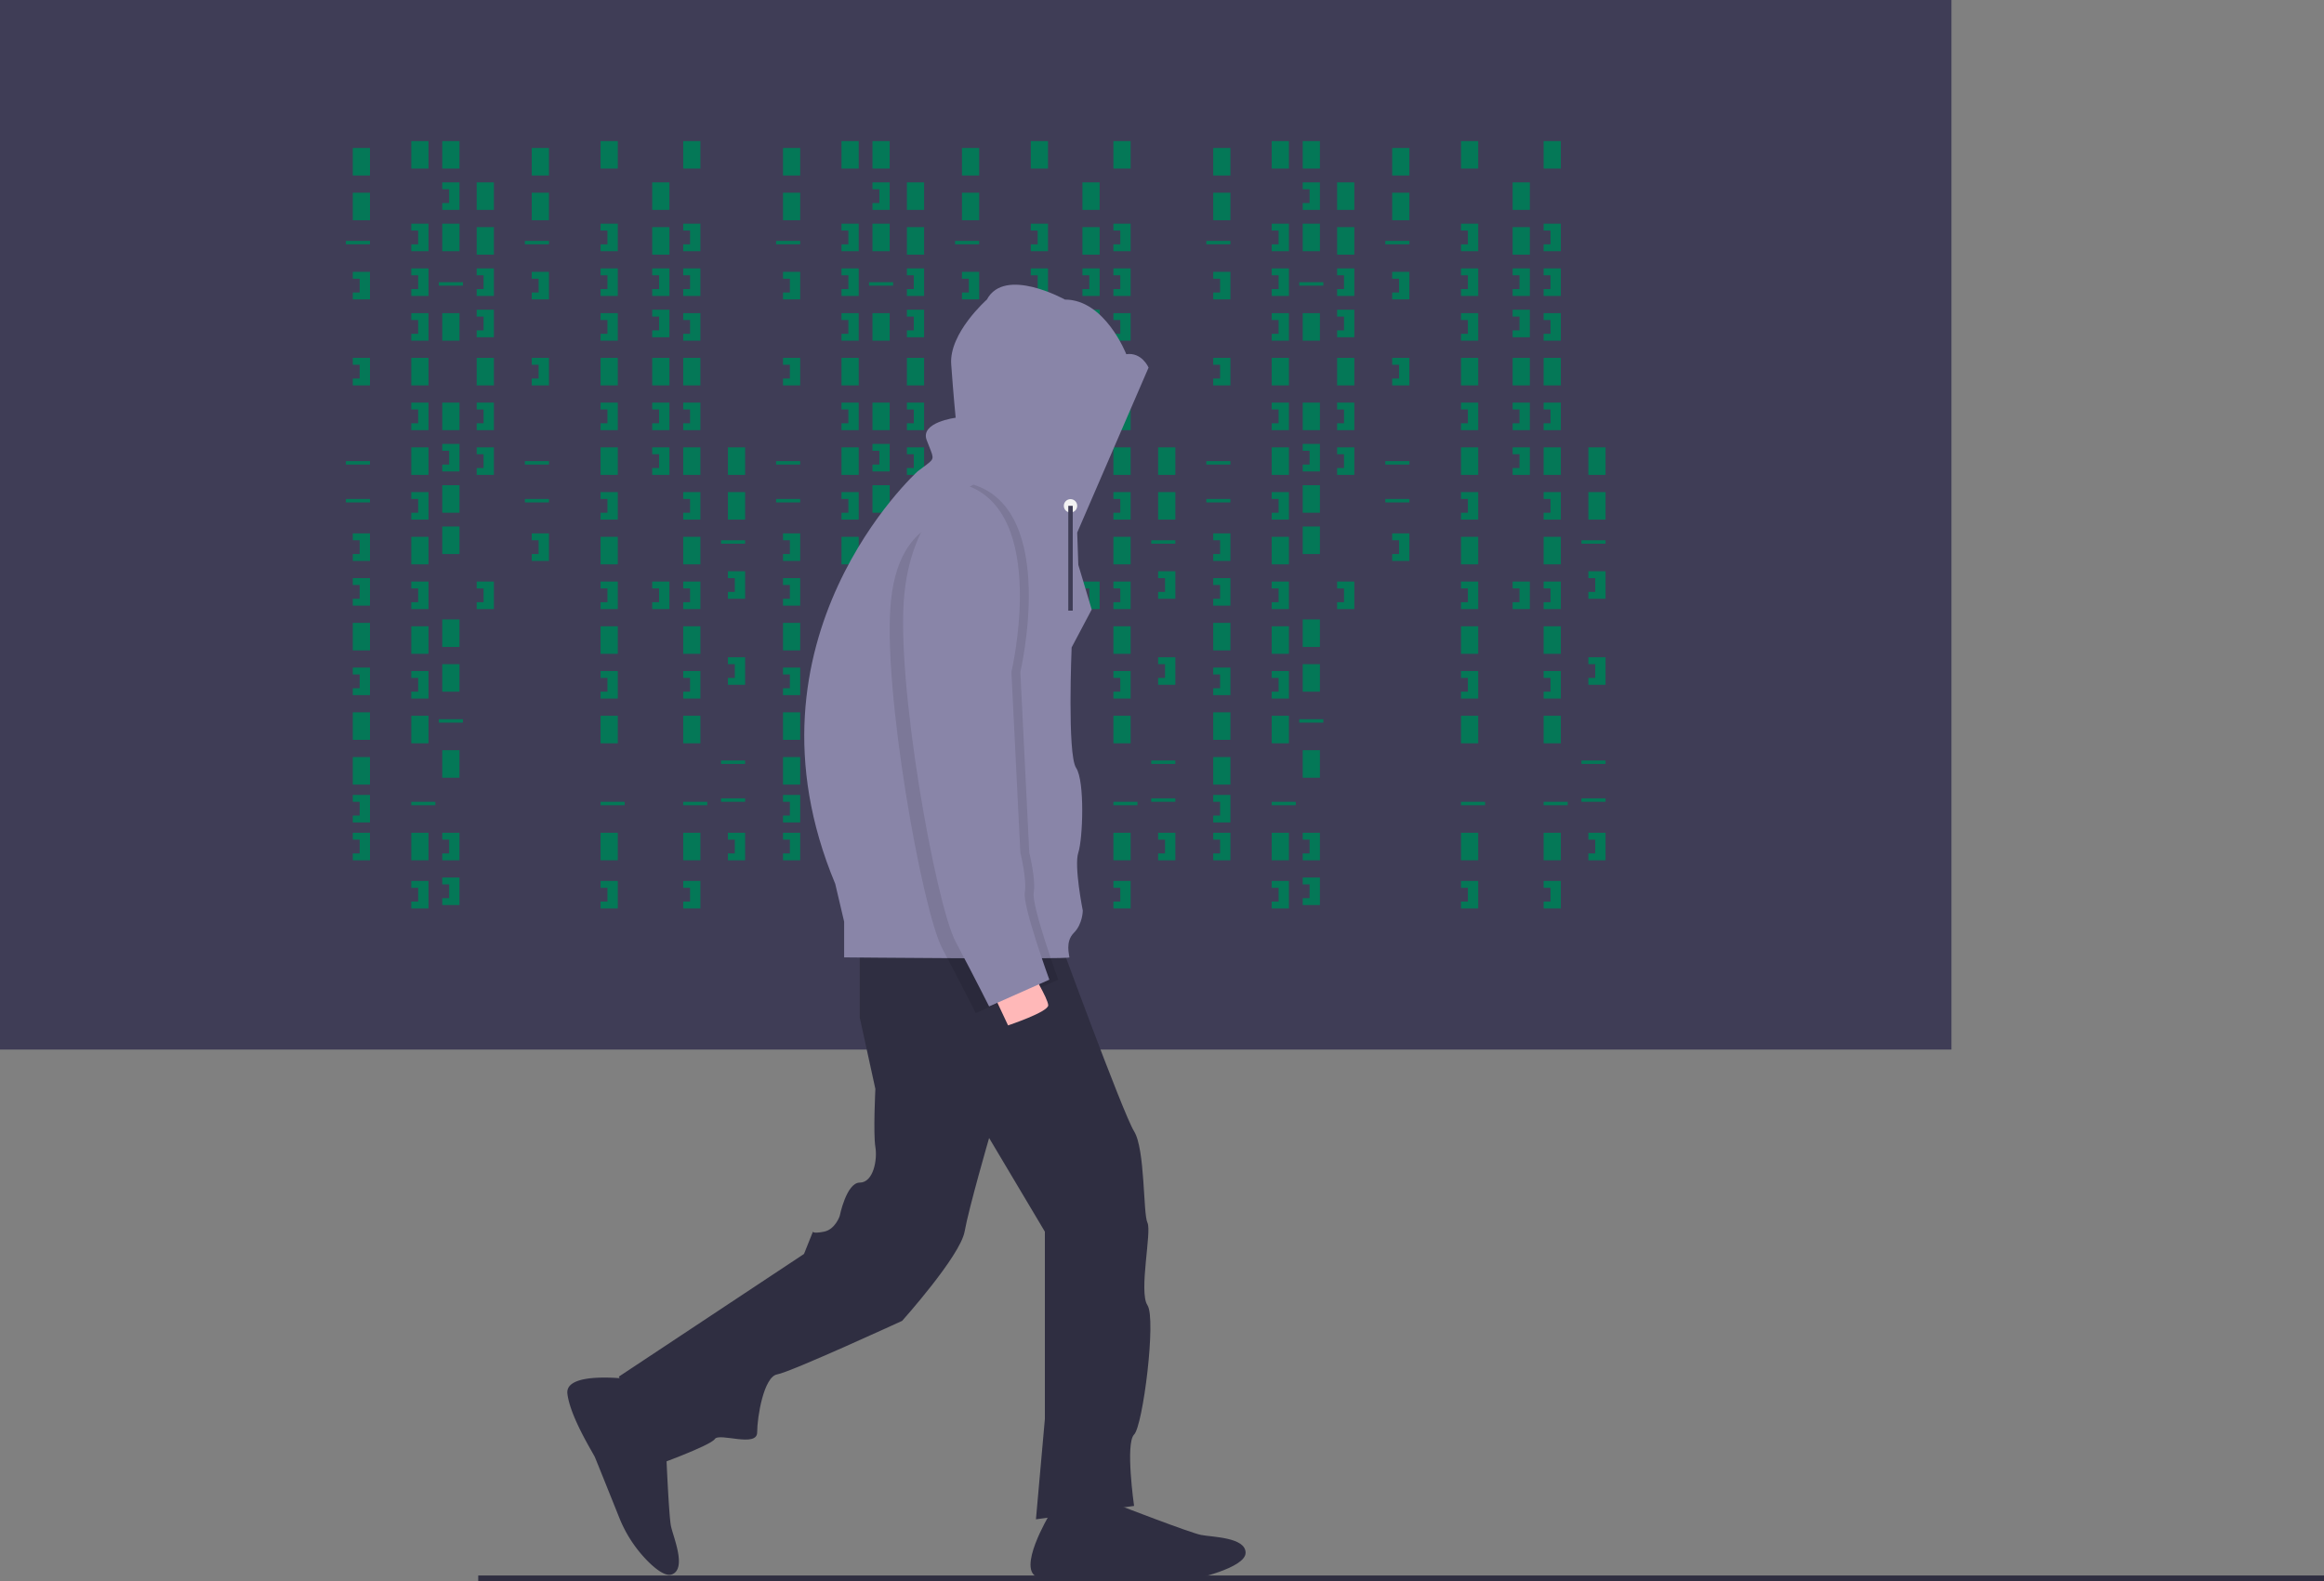 <svg id="a3f4169a-5e5e-4255-abcc-1b8759c50498" data-name="Layer 1" xmlns="http://www.w3.org/2000/svg" width="1042.039" height="709.089" viewBox="0 0 1042.039 709.089"><rect x="0" y="0" width="1042.039" height="709.089" fill="#808080" stroke="none"/><title>hacker_mind</title><rect width="875" height="470.679" fill="#3f3d56"/><rect x="158.179" y="66.358" width="7.716" height="12.346" fill="#047857"/><rect x="184.414" y="63.272" width="7.716" height="12.346" fill="#047857"/><rect x="198.302" y="63.272" width="7.716" height="12.346" fill="#047857"/><rect x="198.302" y="100.309" width="7.716" height="12.346" fill="#047857"/><rect x="213.735" y="81.79" width="7.716" height="12.346" fill="#047857"/><rect x="213.735" y="101.852" width="7.716" height="12.346" fill="#047857"/><rect x="198.302" y="140.432" width="7.716" height="12.346" fill="#047857"/><rect x="213.735" y="160.494" width="7.716" height="12.346" fill="#047857"/><rect x="198.302" y="236.111" width="7.716" height="12.346" fill="#047857"/><rect x="184.414" y="160.494" width="7.716" height="12.346" fill="#047857"/><rect x="158.179" y="86.42" width="7.716" height="12.346" fill="#047857"/><rect x="158.179" y="279.321" width="7.716" height="12.346" fill="#047857"/><rect x="158.179" y="319.444" width="7.716" height="12.346" fill="#047857"/><rect x="158.179" y="339.506" width="7.716" height="12.346" fill="#047857"/><rect x="155.093" y="108.025" width="10.802" height="1.543" fill="#047857"/><rect x="196.759" y="126.543" width="10.802" height="1.543" fill="#047857"/><rect x="155.093" y="206.79" width="10.802" height="1.543" fill="#047857"/><rect x="155.093" y="223.765" width="10.802" height="1.543" fill="#047857"/><rect x="196.759" y="322.531" width="10.802" height="1.543" fill="#047857"/><rect x="184.414" y="359.568" width="10.802" height="1.543" fill="#047857"/><polygon points="158.179 121.914 158.179 125 161.265 125 161.265 131.173 158.179 131.173 158.179 134.259 165.895 134.259 165.895 121.914 158.179 121.914" fill="#047857"/><polygon points="184.414 100.309 184.414 103.395 187.5 103.395 187.5 109.568 184.414 109.568 184.414 112.654 192.13 112.654 192.13 100.309 184.414 100.309" fill="#047857"/><polygon points="213.735 120.37 213.735 123.457 216.821 123.457 216.821 129.63 213.735 129.63 213.735 132.716 221.451 132.716 221.451 120.37 213.735 120.37" fill="#047857"/><polygon points="213.735 180.556 213.735 183.642 216.821 183.642 216.821 189.815 213.735 189.815 213.735 192.901 221.451 192.901 221.451 180.556 213.735 180.556" fill="#047857"/><polygon points="213.735 200.617 213.735 203.704 216.821 203.704 216.821 209.877 213.735 209.877 213.735 212.963 221.451 212.963 221.451 200.617 213.735 200.617" fill="#047857"/><polygon points="213.735 138.889 213.735 141.975 216.821 141.975 216.821 148.148 213.735 148.148 213.735 151.235 221.451 151.235 221.451 138.889 213.735 138.889" fill="#047857"/><polygon points="198.302 81.79 198.302 84.877 201.389 84.877 201.389 91.049 198.302 91.049 198.302 94.136 206.019 94.136 206.019 81.79 198.302 81.79" fill="#047857"/><rect x="198.302" y="180.556" width="7.716" height="12.346" fill="#047857"/><rect x="198.302" y="217.593" width="7.716" height="12.346" fill="#047857"/><polygon points="198.302 199.074 198.302 202.16 201.389 202.16 201.389 208.333 198.302 208.333 198.302 211.42 206.019 211.42 206.019 199.074 198.302 199.074" fill="#047857"/><polygon points="184.414 120.37 184.414 123.457 187.5 123.457 187.5 129.63 184.414 129.63 184.414 132.716 192.13 132.716 192.13 120.37 184.414 120.37" fill="#047857"/><polygon points="184.414 140.432 184.414 143.519 187.5 143.519 187.5 149.691 184.414 149.691 184.414 152.778 192.13 152.778 192.13 140.432 184.414 140.432" fill="#047857"/><rect x="184.414" y="200.617" width="7.716" height="12.346" fill="#047857"/><polygon points="184.414 180.556 184.414 183.642 187.5 183.642 187.5 189.815 184.414 189.815 184.414 192.901 192.13 192.901 192.13 180.556 184.414 180.556" fill="#047857"/><rect x="184.414" y="240.741" width="7.716" height="12.346" fill="#047857"/><polygon points="184.414 220.679 184.414 223.765 187.5 223.765 187.5 229.938 184.414 229.938 184.414 233.025 192.13 233.025 192.13 220.679 184.414 220.679" fill="#047857"/><rect x="184.414" y="280.864" width="7.716" height="12.346" fill="#047857"/><rect x="198.302" y="277.778" width="7.716" height="12.346" fill="#047857"/><polygon points="184.414 260.802 184.414 263.889 187.5 263.889 187.5 270.062 184.414 270.062 184.414 273.148 192.13 273.148 192.13 260.802 184.414 260.802" fill="#047857"/><polygon points="213.735 260.802 213.735 263.889 216.821 263.889 216.821 270.062 213.735 270.062 213.735 273.148 221.451 273.148 221.451 260.802 213.735 260.802" fill="#047857"/><rect x="292.438" y="81.79" width="7.716" height="12.346" fill="#047857"/><rect x="292.438" y="101.852" width="7.716" height="12.346" fill="#047857"/><rect x="292.438" y="160.494" width="7.716" height="12.346" fill="#047857"/><polygon points="292.438 120.37 292.438 123.457 295.525 123.457 295.525 129.63 292.438 129.63 292.438 132.716 300.154 132.716 300.154 120.37 292.438 120.37" fill="#047857"/><polygon points="292.438 180.556 292.438 183.642 295.525 183.642 295.525 189.815 292.438 189.815 292.438 192.901 300.154 192.901 300.154 180.556 292.438 180.556" fill="#047857"/><polygon points="292.438 200.617 292.438 203.704 295.525 203.704 295.525 209.877 292.438 209.877 292.438 212.963 300.154 212.963 300.154 200.617 292.438 200.617" fill="#047857"/><polygon points="292.438 138.889 292.438 141.975 295.525 141.975 295.525 148.148 292.438 148.148 292.438 151.235 300.154 151.235 300.154 138.889 292.438 138.889" fill="#047857"/><polygon points="292.438 260.802 292.438 263.889 295.525 263.889 295.525 270.062 292.438 270.062 292.438 273.148 300.154 273.148 300.154 260.802 292.438 260.802" fill="#047857"/><rect x="184.414" y="320.988" width="7.716" height="12.346" fill="#047857"/><rect x="198.302" y="297.84" width="7.716" height="12.346" fill="#047857"/><rect x="184.414" y="373.457" width="7.716" height="12.346" fill="#047857"/><rect x="198.302" y="336.42" width="7.716" height="12.346" fill="#047857"/><polygon points="184.414 300.926 184.414 304.012 187.5 304.012 187.5 310.185 184.414 310.185 184.414 313.272 192.13 313.272 192.13 300.926 184.414 300.926" fill="#047857"/><polygon points="184.414 395.062 184.414 398.148 187.5 398.148 187.5 404.321 184.414 404.321 184.414 407.407 192.13 407.407 192.13 395.062 184.414 395.062" fill="#047857"/><rect x="269.29" y="63.272" width="7.716" height="12.346" fill="#047857"/><rect x="269.29" y="160.494" width="7.716" height="12.346" fill="#047857"/><rect x="269.29" y="359.568" width="10.802" height="1.543" fill="#047857"/><polygon points="269.29 100.309 269.29 103.395 272.377 103.395 272.377 109.568 269.29 109.568 269.29 112.654 277.006 112.654 277.006 100.309 269.29 100.309" fill="#047857"/><polygon points="269.29 120.37 269.29 123.457 272.377 123.457 272.377 129.63 269.29 129.63 269.29 132.716 277.006 132.716 277.006 120.37 269.29 120.37" fill="#047857"/><polygon points="269.29 140.432 269.29 143.519 272.377 143.519 272.377 149.691 269.29 149.691 269.29 152.778 277.006 152.778 277.006 140.432 269.29 140.432" fill="#047857"/><rect x="269.29" y="200.617" width="7.716" height="12.346" fill="#047857"/><polygon points="269.29 180.556 269.29 183.642 272.377 183.642 272.377 189.815 269.29 189.815 269.29 192.901 277.006 192.901 277.006 180.556 269.29 180.556" fill="#047857"/><rect x="269.29" y="240.741" width="7.716" height="12.346" fill="#047857"/><polygon points="269.29 220.679 269.29 223.765 272.377 223.765 272.377 229.938 269.29 229.938 269.29 233.025 277.006 233.025 277.006 220.679 269.29 220.679" fill="#047857"/><rect x="269.29" y="280.864" width="7.716" height="12.346" fill="#047857"/><polygon points="269.29 260.802 269.29 263.889 272.377 263.889 272.377 270.062 269.29 270.062 269.29 273.148 277.006 273.148 277.006 260.802 269.29 260.802" fill="#047857"/><rect x="269.29" y="320.988" width="7.716" height="12.346" fill="#047857"/><rect x="269.29" y="373.457" width="7.716" height="12.346" fill="#047857"/><polygon points="269.29 300.926 269.29 304.012 272.377 304.012 272.377 310.185 269.29 310.185 269.29 313.272 277.006 313.272 277.006 300.926 269.29 300.926" fill="#047857"/><polygon points="269.29 395.062 269.29 398.148 272.377 398.148 272.377 404.321 269.29 404.321 269.29 407.407 277.006 407.407 277.006 395.062 269.29 395.062" fill="#047857"/><rect x="306.327" y="63.272" width="7.716" height="12.346" fill="#047857"/><rect x="306.327" y="160.494" width="7.716" height="12.346" fill="#047857"/><rect x="306.327" y="359.568" width="10.802" height="1.543" fill="#047857"/><polygon points="306.327 100.309 306.327 103.395 309.414 103.395 309.414 109.568 306.327 109.568 306.327 112.654 314.043 112.654 314.043 100.309 306.327 100.309" fill="#047857"/><polygon points="306.327 120.37 306.327 123.457 309.414 123.457 309.414 129.63 306.327 129.63 306.327 132.716 314.043 132.716 314.043 120.37 306.327 120.37" fill="#047857"/><polygon points="306.327 140.432 306.327 143.519 309.414 143.519 309.414 149.691 306.327 149.691 306.327 152.778 314.043 152.778 314.043 140.432 306.327 140.432" fill="#047857"/><rect x="306.327" y="200.617" width="7.716" height="12.346" fill="#047857"/><polygon points="306.327 180.556 306.327 183.642 309.414 183.642 309.414 189.815 306.327 189.815 306.327 192.901 314.043 192.901 314.043 180.556 306.327 180.556" fill="#047857"/><rect x="306.327" y="240.741" width="7.716" height="12.346" fill="#047857"/><polygon points="306.327 220.679 306.327 223.765 309.414 223.765 309.414 229.938 306.327 229.938 306.327 233.025 314.043 233.025 314.043 220.679 306.327 220.679" fill="#047857"/><rect x="306.327" y="280.864" width="7.716" height="12.346" fill="#047857"/><polygon points="306.327 260.802 306.327 263.889 309.414 263.889 309.414 270.062 306.327 270.062 306.327 273.148 314.043 273.148 314.043 260.802 306.327 260.802" fill="#047857"/><rect x="306.327" y="320.988" width="7.716" height="12.346" fill="#047857"/><rect x="306.327" y="373.457" width="7.716" height="12.346" fill="#047857"/><polygon points="306.327 300.926 306.327 304.012 309.414 304.012 309.414 310.185 306.327 310.185 306.327 313.272 314.043 313.272 314.043 300.926 306.327 300.926" fill="#047857"/><polygon points="306.327 395.062 306.327 398.148 309.414 398.148 309.414 404.321 306.327 404.321 306.327 407.407 314.043 407.407 314.043 395.062 306.327 395.062" fill="#047857"/><polygon points="198.302 373.457 198.302 376.543 201.389 376.543 201.389 382.716 198.302 382.716 198.302 385.802 206.019 385.802 206.019 373.457 198.302 373.457" fill="#047857"/><polygon points="198.302 393.519 198.302 396.605 201.389 396.605 201.389 402.778 198.302 402.778 198.302 405.864 206.019 405.864 206.019 393.519 198.302 393.519" fill="#047857"/><polygon points="158.179 160.494 158.179 163.58 161.265 163.58 161.265 169.753 158.179 169.753 158.179 172.84 165.895 172.84 165.895 160.494 158.179 160.494" fill="#047857"/><polygon points="158.179 239.198 158.179 242.284 161.265 242.284 161.265 248.457 158.179 248.457 158.179 251.543 165.895 251.543 165.895 239.198 158.179 239.198" fill="#047857"/><polygon points="158.179 259.259 158.179 262.346 161.265 262.346 161.265 268.519 158.179 268.519 158.179 271.605 165.895 271.605 165.895 259.259 158.179 259.259" fill="#047857"/><polygon points="158.179 299.383 158.179 302.469 161.265 302.469 161.265 308.642 158.179 308.642 158.179 311.728 165.895 311.728 165.895 299.383 158.179 299.383" fill="#047857"/><polygon points="158.179 356.481 158.179 359.568 161.265 359.568 161.265 365.741 158.179 365.741 158.179 368.827 165.895 368.827 165.895 356.481 158.179 356.481" fill="#047857"/><polygon points="158.179 373.457 158.179 376.543 161.265 376.543 161.265 382.716 158.179 382.716 158.179 385.802 165.895 385.802 165.895 373.457 158.179 373.457" fill="#047857"/><rect x="238.426" y="66.358" width="7.716" height="12.346" fill="#047857"/><rect x="238.426" y="86.42" width="7.716" height="12.346" fill="#047857"/><rect x="235.34" y="108.025" width="10.802" height="1.543" fill="#047857"/><rect x="235.34" y="206.79" width="10.802" height="1.543" fill="#047857"/><rect x="235.34" y="223.765" width="10.802" height="1.543" fill="#047857"/><polygon points="238.426 121.914 238.426 125 241.512 125 241.512 131.173 238.426 131.173 238.426 134.259 246.142 134.259 246.142 121.914 238.426 121.914" fill="#047857"/><polygon points="238.426 160.494 238.426 163.58 241.512 163.58 241.512 169.753 238.426 169.753 238.426 172.84 246.142 172.84 246.142 160.494 238.426 160.494" fill="#047857"/><polygon points="238.426 239.198 238.426 242.284 241.512 242.284 241.512 248.457 238.426 248.457 238.426 251.543 246.142 251.543 246.142 239.198 238.426 239.198" fill="#047857"/><rect x="326.389" y="200.617" width="7.716" height="12.346" fill="#047857"/><rect x="326.389" y="220.679" width="7.716" height="12.346" fill="#047857"/><rect x="323.302" y="242.284" width="10.802" height="1.543" fill="#047857"/><rect x="323.302" y="341.049" width="10.802" height="1.543" fill="#047857"/><rect x="323.302" y="358.025" width="10.802" height="1.543" fill="#047857"/><polygon points="326.389 256.173 326.389 259.259 329.475 259.259 329.475 265.432 326.389 265.432 326.389 268.519 334.105 268.519 334.105 256.173 326.389 256.173" fill="#047857"/><polygon points="326.389 294.753 326.389 297.84 329.475 297.84 329.475 304.012 326.389 304.012 326.389 307.099 334.105 307.099 334.105 294.753 326.389 294.753" fill="#047857"/><polygon points="326.389 373.457 326.389 376.543 329.475 376.543 329.475 382.716 326.389 382.716 326.389 385.802 334.105 385.802 334.105 373.457 326.389 373.457" fill="#047857"/><rect x="351.08" y="66.358" width="7.716" height="12.346" fill="#047857"/><rect x="377.315" y="63.272" width="7.716" height="12.346" fill="#047857"/><rect x="391.204" y="63.272" width="7.716" height="12.346" fill="#047857"/><rect x="391.204" y="100.309" width="7.716" height="12.346" fill="#047857"/><rect x="406.636" y="81.79" width="7.716" height="12.346" fill="#047857"/><rect x="406.636" y="101.852" width="7.716" height="12.346" fill="#047857"/><rect x="391.204" y="140.432" width="7.716" height="12.346" fill="#047857"/><rect x="406.636" y="160.494" width="7.716" height="12.346" fill="#047857"/><rect x="391.204" y="236.111" width="7.716" height="12.346" fill="#047857"/><rect x="377.315" y="160.494" width="7.716" height="12.346" fill="#047857"/><rect x="351.08" y="86.42" width="7.716" height="12.346" fill="#047857"/><rect x="351.08" y="279.321" width="7.716" height="12.346" fill="#047857"/><rect x="351.08" y="319.444" width="7.716" height="12.346" fill="#047857"/><rect x="351.08" y="339.506" width="7.716" height="12.346" fill="#047857"/><rect x="347.994" y="108.025" width="10.802" height="1.543" fill="#047857"/><rect x="389.66" y="126.543" width="10.802" height="1.543" fill="#047857"/><rect x="347.994" y="206.79" width="10.802" height="1.543" fill="#047857"/><rect x="347.994" y="223.765" width="10.802" height="1.543" fill="#047857"/><rect x="389.66" y="322.531" width="10.802" height="1.543" fill="#047857"/><rect x="377.315" y="359.568" width="10.802" height="1.543" fill="#047857"/><polygon points="351.08 121.914 351.08 125 354.167 125 354.167 131.173 351.08 131.173 351.08 134.259 358.796 134.259 358.796 121.914 351.08 121.914" fill="#047857"/><polygon points="377.315 100.309 377.315 103.395 380.401 103.395 380.401 109.568 377.315 109.568 377.315 112.654 385.031 112.654 385.031 100.309 377.315 100.309" fill="#047857"/><polygon points="406.636 120.37 406.636 123.457 409.722 123.457 409.722 129.63 406.636 129.63 406.636 132.716 414.352 132.716 414.352 120.37 406.636 120.37" fill="#047857"/><polygon points="406.636 180.556 406.636 183.642 409.722 183.642 409.722 189.815 406.636 189.815 406.636 192.901 414.352 192.901 414.352 180.556 406.636 180.556" fill="#047857"/><polygon points="406.636 200.617 406.636 203.704 409.722 203.704 409.722 209.877 406.636 209.877 406.636 212.963 414.352 212.963 414.352 200.617 406.636 200.617" fill="#047857"/><polygon points="406.636 138.889 406.636 141.975 409.722 141.975 409.722 148.148 406.636 148.148 406.636 151.235 414.352 151.235 414.352 138.889 406.636 138.889" fill="#047857"/><polygon points="391.204 81.79 391.204 84.877 394.29 84.877 394.29 91.049 391.204 91.049 391.204 94.136 398.92 94.136 398.92 81.79 391.204 81.79" fill="#047857"/><rect x="391.204" y="180.556" width="7.716" height="12.346" fill="#047857"/><rect x="391.204" y="217.593" width="7.716" height="12.346" fill="#047857"/><polygon points="391.204 199.074 391.204 202.16 394.29 202.16 394.29 208.333 391.204 208.333 391.204 211.42 398.92 211.42 398.92 199.074 391.204 199.074" fill="#047857"/><polygon points="377.315 120.37 377.315 123.457 380.401 123.457 380.401 129.63 377.315 129.63 377.315 132.716 385.031 132.716 385.031 120.37 377.315 120.37" fill="#047857"/><polygon points="377.315 140.432 377.315 143.519 380.401 143.519 380.401 149.691 377.315 149.691 377.315 152.778 385.031 152.778 385.031 140.432 377.315 140.432" fill="#047857"/><rect x="377.315" y="200.617" width="7.716" height="12.346" fill="#047857"/><polygon points="377.315 180.556 377.315 183.642 380.401 183.642 380.401 189.815 377.315 189.815 377.315 192.901 385.031 192.901 385.031 180.556 377.315 180.556" fill="#047857"/><rect x="377.315" y="240.741" width="7.716" height="12.346" fill="#047857"/><polygon points="377.315 220.679 377.315 223.765 380.401 223.765 380.401 229.938 377.315 229.938 377.315 233.025 385.031 233.025 385.031 220.679 377.315 220.679" fill="#047857"/><rect x="377.315" y="280.864" width="7.716" height="12.346" fill="#047857"/><rect x="391.204" y="277.778" width="7.716" height="12.346" fill="#047857"/><polygon points="377.315 260.802 377.315 263.889 380.401 263.889 380.401 270.062 377.315 270.062 377.315 273.148 385.031 273.148 385.031 260.802 377.315 260.802" fill="#047857"/><polygon points="406.636 260.802 406.636 263.889 409.722 263.889 409.722 270.062 406.636 270.062 406.636 273.148 414.352 273.148 414.352 260.802 406.636 260.802" fill="#047857"/><rect x="485.34" y="81.79" width="7.716" height="12.346" fill="#047857"/><rect x="485.34" y="101.852" width="7.716" height="12.346" fill="#047857"/><rect x="485.34" y="160.494" width="7.716" height="12.346" fill="#047857"/><polygon points="485.34 120.37 485.34 123.457 488.426 123.457 488.426 129.63 485.34 129.63 485.34 132.716 493.056 132.716 493.056 120.37 485.34 120.37" fill="#047857"/><polygon points="485.34 180.556 485.34 183.642 488.426 183.642 488.426 189.815 485.34 189.815 485.34 192.901 493.056 192.901 493.056 180.556 485.34 180.556" fill="#047857"/><polygon points="485.34 200.617 485.34 203.704 488.426 203.704 488.426 209.877 485.34 209.877 485.34 212.963 493.056 212.963 493.056 200.617 485.34 200.617" fill="#047857"/><polygon points="485.34 138.889 485.34 141.975 488.426 141.975 488.426 148.148 485.34 148.148 485.34 151.235 493.056 151.235 493.056 138.889 485.34 138.889" fill="#047857"/><polygon points="485.34 260.802 485.34 263.889 488.426 263.889 488.426 270.062 485.34 270.062 485.34 273.148 493.056 273.148 493.056 260.802 485.34 260.802" fill="#047857"/><rect x="377.315" y="320.988" width="7.716" height="12.346" fill="#047857"/><rect x="391.204" y="297.84" width="7.716" height="12.346" fill="#047857"/><rect x="377.315" y="373.457" width="7.716" height="12.346" fill="#047857"/><rect x="391.204" y="336.42" width="7.716" height="12.346" fill="#047857"/><polygon points="377.315 300.926 377.315 304.012 380.401 304.012 380.401 310.185 377.315 310.185 377.315 313.272 385.031 313.272 385.031 300.926 377.315 300.926" fill="#047857"/><polygon points="377.315 395.062 377.315 398.148 380.401 398.148 380.401 404.321 377.315 404.321 377.315 407.407 385.031 407.407 385.031 395.062 377.315 395.062" fill="#047857"/><rect x="462.191" y="63.272" width="7.716" height="12.346" fill="#047857"/><rect x="462.191" y="160.494" width="7.716" height="12.346" fill="#047857"/><rect x="462.191" y="359.568" width="10.802" height="1.543" fill="#047857"/><polygon points="462.191 100.309 462.191 103.395 465.278 103.395 465.278 109.568 462.191 109.568 462.191 112.654 469.907 112.654 469.907 100.309 462.191 100.309" fill="#047857"/><polygon points="462.191 120.37 462.191 123.457 465.278 123.457 465.278 129.63 462.191 129.63 462.191 132.716 469.907 132.716 469.907 120.37 462.191 120.37" fill="#047857"/><polygon points="462.191 140.432 462.191 143.519 465.278 143.519 465.278 149.691 462.191 149.691 462.191 152.778 469.907 152.778 469.907 140.432 462.191 140.432" fill="#047857"/><rect x="462.191" y="200.617" width="7.716" height="12.346" fill="#047857"/><polygon points="462.191 180.556 462.191 183.642 465.278 183.642 465.278 189.815 462.191 189.815 462.191 192.901 469.907 192.901 469.907 180.556 462.191 180.556" fill="#047857"/><rect x="462.191" y="240.741" width="7.716" height="12.346" fill="#047857"/><polygon points="462.191 220.679 462.191 223.765 465.278 223.765 465.278 229.938 462.191 229.938 462.191 233.025 469.907 233.025 469.907 220.679 462.191 220.679" fill="#047857"/><rect x="462.191" y="280.864" width="7.716" height="12.346" fill="#047857"/><polygon points="462.191 260.802 462.191 263.889 465.278 263.889 465.278 270.062 462.191 270.062 462.191 273.148 469.907 273.148 469.907 260.802 462.191 260.802" fill="#047857"/><rect x="462.191" y="320.988" width="7.716" height="12.346" fill="#047857"/><rect x="462.191" y="373.457" width="7.716" height="12.346" fill="#047857"/><polygon points="462.191 300.926 462.191 304.012 465.278 304.012 465.278 310.185 462.191 310.185 462.191 313.272 469.907 313.272 469.907 300.926 462.191 300.926" fill="#047857"/><polygon points="462.191 395.062 462.191 398.148 465.278 398.148 465.278 404.321 462.191 404.321 462.191 407.407 469.907 407.407 469.907 395.062 462.191 395.062" fill="#047857"/><rect x="499.228" y="63.272" width="7.716" height="12.346" fill="#047857"/><rect x="499.228" y="160.494" width="7.716" height="12.346" fill="#047857"/><rect x="499.228" y="359.568" width="10.802" height="1.543" fill="#047857"/><polygon points="499.228 100.309 499.228 103.395 502.315 103.395 502.315 109.568 499.228 109.568 499.228 112.654 506.944 112.654 506.944 100.309 499.228 100.309" fill="#047857"/><polygon points="499.228 120.37 499.228 123.457 502.315 123.457 502.315 129.63 499.228 129.63 499.228 132.716 506.944 132.716 506.944 120.37 499.228 120.37" fill="#047857"/><polygon points="499.228 140.432 499.228 143.519 502.315 143.519 502.315 149.691 499.228 149.691 499.228 152.778 506.944 152.778 506.944 140.432 499.228 140.432" fill="#047857"/><rect x="499.228" y="200.617" width="7.716" height="12.346" fill="#047857"/><polygon points="499.228 180.556 499.228 183.642 502.315 183.642 502.315 189.815 499.228 189.815 499.228 192.901 506.944 192.901 506.944 180.556 499.228 180.556" fill="#047857"/><rect x="499.228" y="240.741" width="7.716" height="12.346" fill="#047857"/><polygon points="499.228 220.679 499.228 223.765 502.315 223.765 502.315 229.938 499.228 229.938 499.228 233.025 506.944 233.025 506.944 220.679 499.228 220.679" fill="#047857"/><rect x="499.228" y="280.864" width="7.716" height="12.346" fill="#047857"/><polygon points="499.228 260.802 499.228 263.889 502.315 263.889 502.315 270.062 499.228 270.062 499.228 273.148 506.944 273.148 506.944 260.802 499.228 260.802" fill="#047857"/><rect x="499.228" y="320.988" width="7.716" height="12.346" fill="#047857"/><rect x="499.228" y="373.457" width="7.716" height="12.346" fill="#047857"/><polygon points="499.228 300.926 499.228 304.012 502.315 304.012 502.315 310.185 499.228 310.185 499.228 313.272 506.944 313.272 506.944 300.926 499.228 300.926" fill="#047857"/><polygon points="499.228 395.062 499.228 398.148 502.315 398.148 502.315 404.321 499.228 404.321 499.228 407.407 506.944 407.407 506.944 395.062 499.228 395.062" fill="#047857"/><polygon points="391.204 373.457 391.204 376.543 394.29 376.543 394.29 382.716 391.204 382.716 391.204 385.802 398.92 385.802 398.92 373.457 391.204 373.457" fill="#047857"/><polygon points="391.204 393.519 391.204 396.605 394.29 396.605 394.29 402.778 391.204 402.778 391.204 405.864 398.92 405.864 398.92 393.519 391.204 393.519" fill="#047857"/><polygon points="351.08 160.494 351.08 163.58 354.167 163.58 354.167 169.753 351.08 169.753 351.08 172.84 358.796 172.84 358.796 160.494 351.08 160.494" fill="#047857"/><polygon points="351.08 239.198 351.08 242.284 354.167 242.284 354.167 248.457 351.08 248.457 351.08 251.543 358.796 251.543 358.796 239.198 351.08 239.198" fill="#047857"/><polygon points="351.08 259.259 351.08 262.346 354.167 262.346 354.167 268.519 351.08 268.519 351.08 271.605 358.796 271.605 358.796 259.259 351.08 259.259" fill="#047857"/><polygon points="351.08 299.383 351.08 302.469 354.167 302.469 354.167 308.642 351.08 308.642 351.08 311.728 358.796 311.728 358.796 299.383 351.08 299.383" fill="#047857"/><polygon points="351.08 356.481 351.08 359.568 354.167 359.568 354.167 365.741 351.08 365.741 351.08 368.827 358.796 368.827 358.796 356.481 351.08 356.481" fill="#047857"/><polygon points="351.08 373.457 351.08 376.543 354.167 376.543 354.167 382.716 351.08 382.716 351.08 385.802 358.796 385.802 358.796 373.457 351.08 373.457" fill="#047857"/><rect x="431.327" y="66.358" width="7.716" height="12.346" fill="#047857"/><rect x="431.327" y="86.42" width="7.716" height="12.346" fill="#047857"/><rect x="428.241" y="108.025" width="10.802" height="1.543" fill="#047857"/><rect x="428.241" y="206.79" width="10.802" height="1.543" fill="#047857"/><rect x="428.241" y="223.765" width="10.802" height="1.543" fill="#047857"/><polygon points="431.327 121.914 431.327 125 434.414 125 434.414 131.173 431.327 131.173 431.327 134.259 439.043 134.259 439.043 121.914 431.327 121.914" fill="#047857"/><polygon points="431.327 160.494 431.327 163.58 434.414 163.58 434.414 169.753 431.327 169.753 431.327 172.84 439.043 172.84 439.043 160.494 431.327 160.494" fill="#047857"/><polygon points="431.327 239.198 431.327 242.284 434.414 242.284 434.414 248.457 431.327 248.457 431.327 251.543 439.043 251.543 439.043 239.198 431.327 239.198" fill="#047857"/><rect x="519.29" y="200.617" width="7.716" height="12.346" fill="#047857"/><rect x="519.29" y="220.679" width="7.716" height="12.346" fill="#047857"/><rect x="516.204" y="242.284" width="10.802" height="1.543" fill="#047857"/><rect x="516.204" y="341.049" width="10.802" height="1.543" fill="#047857"/><rect x="516.204" y="358.025" width="10.802" height="1.543" fill="#047857"/><polygon points="519.29 256.173 519.29 259.259 522.377 259.259 522.377 265.432 519.29 265.432 519.29 268.519 527.006 268.519 527.006 256.173 519.29 256.173" fill="#047857"/><polygon points="519.29 294.753 519.29 297.84 522.377 297.84 522.377 304.012 519.29 304.012 519.29 307.099 527.006 307.099 527.006 294.753 519.29 294.753" fill="#047857"/><polygon points="519.29 373.457 519.29 376.543 522.377 376.543 522.377 382.716 519.29 382.716 519.29 385.802 527.006 385.802 527.006 373.457 519.29 373.457" fill="#047857"/><rect x="543.981" y="66.358" width="7.716" height="12.346" fill="#047857"/><rect x="570.216" y="63.272" width="7.716" height="12.346" fill="#047857"/><rect x="584.105" y="63.272" width="7.716" height="12.346" fill="#047857"/><rect x="584.105" y="100.309" width="7.716" height="12.346" fill="#047857"/><rect x="599.537" y="81.79" width="7.716" height="12.346" fill="#047857"/><rect x="599.537" y="101.852" width="7.716" height="12.346" fill="#047857"/><rect x="584.105" y="140.432" width="7.716" height="12.346" fill="#047857"/><rect x="599.537" y="160.494" width="7.716" height="12.346" fill="#047857"/><rect x="584.105" y="236.111" width="7.716" height="12.346" fill="#047857"/><rect x="570.216" y="160.494" width="7.716" height="12.346" fill="#047857"/><rect x="543.981" y="86.42" width="7.716" height="12.346" fill="#047857"/><rect x="543.981" y="279.321" width="7.716" height="12.346" fill="#047857"/><rect x="543.981" y="319.444" width="7.716" height="12.346" fill="#047857"/><rect x="543.981" y="339.506" width="7.716" height="12.346" fill="#047857"/><rect x="540.895" y="108.025" width="10.802" height="1.543" fill="#047857"/><rect x="582.562" y="126.543" width="10.802" height="1.543" fill="#047857"/><rect x="540.895" y="206.79" width="10.802" height="1.543" fill="#047857"/><rect x="540.895" y="223.765" width="10.802" height="1.543" fill="#047857"/><rect x="582.562" y="322.531" width="10.802" height="1.543" fill="#047857"/><rect x="570.216" y="359.568" width="10.802" height="1.543" fill="#047857"/><polygon points="543.981 121.914 543.981 125 547.068 125 547.068 131.173 543.981 131.173 543.981 134.259 551.698 134.259 551.698 121.914 543.981 121.914" fill="#047857"/><polygon points="570.216 100.309 570.216 103.395 573.302 103.395 573.302 109.568 570.216 109.568 570.216 112.654 577.932 112.654 577.932 100.309 570.216 100.309" fill="#047857"/><polygon points="599.537 120.37 599.537 123.457 602.623 123.457 602.623 129.63 599.537 129.63 599.537 132.716 607.253 132.716 607.253 120.37 599.537 120.37" fill="#047857"/><polygon points="599.537 180.556 599.537 183.642 602.623 183.642 602.623 189.815 599.537 189.815 599.537 192.901 607.253 192.901 607.253 180.556 599.537 180.556" fill="#047857"/><polygon points="599.537 200.617 599.537 203.704 602.623 203.704 602.623 209.877 599.537 209.877 599.537 212.963 607.253 212.963 607.253 200.617 599.537 200.617" fill="#047857"/><polygon points="599.537 138.889 599.537 141.975 602.623 141.975 602.623 148.148 599.537 148.148 599.537 151.235 607.253 151.235 607.253 138.889 599.537 138.889" fill="#047857"/><polygon points="584.105 81.79 584.105 84.877 587.191 84.877 587.191 91.049 584.105 91.049 584.105 94.136 591.821 94.136 591.821 81.79 584.105 81.79" fill="#047857"/><rect x="584.105" y="180.556" width="7.716" height="12.346" fill="#047857"/><rect x="584.105" y="217.593" width="7.716" height="12.346" fill="#047857"/><polygon points="584.105 199.074 584.105 202.16 587.191 202.16 587.191 208.333 584.105 208.333 584.105 211.42 591.821 211.42 591.821 199.074 584.105 199.074" fill="#047857"/><polygon points="570.216 120.37 570.216 123.457 573.302 123.457 573.302 129.63 570.216 129.63 570.216 132.716 577.932 132.716 577.932 120.37 570.216 120.37" fill="#047857"/><polygon points="570.216 140.432 570.216 143.519 573.302 143.519 573.302 149.691 570.216 149.691 570.216 152.778 577.932 152.778 577.932 140.432 570.216 140.432" fill="#047857"/><rect x="570.216" y="200.617" width="7.716" height="12.346" fill="#047857"/><polygon points="570.216 180.556 570.216 183.642 573.302 183.642 573.302 189.815 570.216 189.815 570.216 192.901 577.932 192.901 577.932 180.556 570.216 180.556" fill="#047857"/><rect x="570.216" y="240.741" width="7.716" height="12.346" fill="#047857"/><polygon points="570.216 220.679 570.216 223.765 573.302 223.765 573.302 229.938 570.216 229.938 570.216 233.025 577.932 233.025 577.932 220.679 570.216 220.679" fill="#047857"/><rect x="570.216" y="280.864" width="7.716" height="12.346" fill="#047857"/><rect x="584.105" y="277.778" width="7.716" height="12.346" fill="#047857"/><polygon points="570.216 260.802 570.216 263.889 573.302 263.889 573.302 270.062 570.216 270.062 570.216 273.148 577.932 273.148 577.932 260.802 570.216 260.802" fill="#047857"/><polygon points="599.537 260.802 599.537 263.889 602.623 263.889 602.623 270.062 599.537 270.062 599.537 273.148 607.253 273.148 607.253 260.802 599.537 260.802" fill="#047857"/><rect x="678.241" y="81.79" width="7.716" height="12.346" fill="#047857"/><rect x="678.241" y="101.852" width="7.716" height="12.346" fill="#047857"/><rect x="678.241" y="160.494" width="7.716" height="12.346" fill="#047857"/><polygon points="678.241 120.37 678.241 123.457 681.327 123.457 681.327 129.63 678.241 129.63 678.241 132.716 685.957 132.716 685.957 120.37 678.241 120.37" fill="#047857"/><polygon points="678.241 180.556 678.241 183.642 681.327 183.642 681.327 189.815 678.241 189.815 678.241 192.901 685.957 192.901 685.957 180.556 678.241 180.556" fill="#047857"/><polygon points="678.241 200.617 678.241 203.704 681.327 203.704 681.327 209.877 678.241 209.877 678.241 212.963 685.957 212.963 685.957 200.617 678.241 200.617" fill="#047857"/><polygon points="678.241 138.889 678.241 141.975 681.327 141.975 681.327 148.148 678.241 148.148 678.241 151.235 685.957 151.235 685.957 138.889 678.241 138.889" fill="#047857"/><polygon points="678.241 260.802 678.241 263.889 681.327 263.889 681.327 270.062 678.241 270.062 678.241 273.148 685.957 273.148 685.957 260.802 678.241 260.802" fill="#047857"/><rect x="570.216" y="320.988" width="7.716" height="12.346" fill="#047857"/><rect x="584.105" y="297.84" width="7.716" height="12.346" fill="#047857"/><rect x="570.216" y="373.457" width="7.716" height="12.346" fill="#047857"/><rect x="584.105" y="336.42" width="7.716" height="12.346" fill="#047857"/><polygon points="570.216 300.926 570.216 304.012 573.302 304.012 573.302 310.185 570.216 310.185 570.216 313.272 577.932 313.272 577.932 300.926 570.216 300.926" fill="#047857"/><polygon points="570.216 395.062 570.216 398.148 573.302 398.148 573.302 404.321 570.216 404.321 570.216 407.407 577.932 407.407 577.932 395.062 570.216 395.062" fill="#047857"/><rect x="655.093" y="63.272" width="7.716" height="12.346" fill="#047857"/><rect x="655.093" y="160.494" width="7.716" height="12.346" fill="#047857"/><rect x="655.093" y="359.568" width="10.802" height="1.543" fill="#047857"/><polygon points="655.093 100.309 655.093 103.395 658.179 103.395 658.179 109.568 655.093 109.568 655.093 112.654 662.809 112.654 662.809 100.309 655.093 100.309" fill="#047857"/><polygon points="655.093 120.37 655.093 123.457 658.179 123.457 658.179 129.63 655.093 129.63 655.093 132.716 662.809 132.716 662.809 120.37 655.093 120.37" fill="#047857"/><polygon points="655.093 140.432 655.093 143.519 658.179 143.519 658.179 149.691 655.093 149.691 655.093 152.778 662.809 152.778 662.809 140.432 655.093 140.432" fill="#047857"/><rect x="655.093" y="200.617" width="7.716" height="12.346" fill="#047857"/><polygon points="655.093 180.556 655.093 183.642 658.179 183.642 658.179 189.815 655.093 189.815 655.093 192.901 662.809 192.901 662.809 180.556 655.093 180.556" fill="#047857"/><rect x="655.093" y="240.741" width="7.716" height="12.346" fill="#047857"/><polygon points="655.093 220.679 655.093 223.765 658.179 223.765 658.179 229.938 655.093 229.938 655.093 233.025 662.809 233.025 662.809 220.679 655.093 220.679" fill="#047857"/><rect x="655.093" y="280.864" width="7.716" height="12.346" fill="#047857"/><polygon points="655.093 260.802 655.093 263.889 658.179 263.889 658.179 270.062 655.093 270.062 655.093 273.148 662.809 273.148 662.809 260.802 655.093 260.802" fill="#047857"/><rect x="655.093" y="320.988" width="7.716" height="12.346" fill="#047857"/><rect x="655.093" y="373.457" width="7.716" height="12.346" fill="#047857"/><polygon points="655.093 300.926 655.093 304.012 658.179 304.012 658.179 310.185 655.093 310.185 655.093 313.272 662.809 313.272 662.809 300.926 655.093 300.926" fill="#047857"/><polygon points="655.093 395.062 655.093 398.148 658.179 398.148 658.179 404.321 655.093 404.321 655.093 407.407 662.809 407.407 662.809 395.062 655.093 395.062" fill="#047857"/><rect x="692.13" y="63.272" width="7.716" height="12.346" fill="#047857"/><rect x="692.13" y="160.494" width="7.716" height="12.346" fill="#047857"/><rect x="692.13" y="359.568" width="10.802" height="1.543" fill="#047857"/><polygon points="692.13 100.309 692.13 103.395 695.216 103.395 695.216 109.568 692.13 109.568 692.13 112.654 699.846 112.654 699.846 100.309 692.13 100.309" fill="#047857"/><polygon points="692.13 120.37 692.13 123.457 695.216 123.457 695.216 129.63 692.13 129.63 692.13 132.716 699.846 132.716 699.846 120.37 692.13 120.37" fill="#047857"/><polygon points="692.13 140.432 692.13 143.519 695.216 143.519 695.216 149.691 692.13 149.691 692.13 152.778 699.846 152.778 699.846 140.432 692.13 140.432" fill="#047857"/><rect x="692.13" y="200.617" width="7.716" height="12.346" fill="#047857"/><polygon points="692.13 180.556 692.13 183.642 695.216 183.642 695.216 189.815 692.13 189.815 692.13 192.901 699.846 192.901 699.846 180.556 692.13 180.556" fill="#047857"/><rect x="692.13" y="240.741" width="7.716" height="12.346" fill="#047857"/><polygon points="692.13 220.679 692.13 223.765 695.216 223.765 695.216 229.938 692.13 229.938 692.13 233.025 699.846 233.025 699.846 220.679 692.13 220.679" fill="#047857"/><rect x="692.13" y="280.864" width="7.716" height="12.346" fill="#047857"/><polygon points="692.13 260.802 692.13 263.889 695.216 263.889 695.216 270.062 692.13 270.062 692.13 273.148 699.846 273.148 699.846 260.802 692.13 260.802" fill="#047857"/><rect x="692.13" y="320.988" width="7.716" height="12.346" fill="#047857"/><rect x="692.13" y="373.457" width="7.716" height="12.346" fill="#047857"/><polygon points="692.13 300.926 692.13 304.012 695.216 304.012 695.216 310.185 692.13 310.185 692.13 313.272 699.846 313.272 699.846 300.926 692.13 300.926" fill="#047857"/><polygon points="692.13 395.062 692.13 398.148 695.216 398.148 695.216 404.321 692.13 404.321 692.13 407.407 699.846 407.407 699.846 395.062 692.13 395.062" fill="#047857"/><polygon points="584.105 373.457 584.105 376.543 587.191 376.543 587.191 382.716 584.105 382.716 584.105 385.802 591.821 385.802 591.821 373.457 584.105 373.457" fill="#047857"/><polygon points="584.105 393.519 584.105 396.605 587.191 396.605 587.191 402.778 584.105 402.778 584.105 405.864 591.821 405.864 591.821 393.519 584.105 393.519" fill="#047857"/><polygon points="543.981 160.494 543.981 163.58 547.068 163.58 547.068 169.753 543.981 169.753 543.981 172.84 551.698 172.84 551.698 160.494 543.981 160.494" fill="#047857"/><polygon points="543.981 239.198 543.981 242.284 547.068 242.284 547.068 248.457 543.981 248.457 543.981 251.543 551.698 251.543 551.698 239.198 543.981 239.198" fill="#047857"/><polygon points="543.981 259.259 543.981 262.346 547.068 262.346 547.068 268.519 543.981 268.519 543.981 271.605 551.698 271.605 551.698 259.259 543.981 259.259" fill="#047857"/><polygon points="543.981 299.383 543.981 302.469 547.068 302.469 547.068 308.642 543.981 308.642 543.981 311.728 551.698 311.728 551.698 299.383 543.981 299.383" fill="#047857"/><polygon points="543.981 356.481 543.981 359.568 547.068 359.568 547.068 365.741 543.981 365.741 543.981 368.827 551.698 368.827 551.698 356.481 543.981 356.481" fill="#047857"/><polygon points="543.981 373.457 543.981 376.543 547.068 376.543 547.068 382.716 543.981 382.716 543.981 385.802 551.698 385.802 551.698 373.457 543.981 373.457" fill="#047857"/><rect x="624.228" y="66.358" width="7.716" height="12.346" fill="#047857"/><rect x="624.228" y="86.42" width="7.716" height="12.346" fill="#047857"/><rect x="621.142" y="108.025" width="10.802" height="1.543" fill="#047857"/><rect x="621.142" y="206.79" width="10.802" height="1.543" fill="#047857"/><rect x="621.142" y="223.765" width="10.802" height="1.543" fill="#047857"/><polygon points="624.228 121.914 624.228 125 627.315 125 627.315 131.173 624.228 131.173 624.228 134.259 631.944 134.259 631.944 121.914 624.228 121.914" fill="#047857"/><polygon points="624.228 160.494 624.228 163.58 627.315 163.58 627.315 169.753 624.228 169.753 624.228 172.84 631.944 172.84 631.944 160.494 624.228 160.494" fill="#047857"/><polygon points="624.228 239.198 624.228 242.284 627.315 242.284 627.315 248.457 624.228 248.457 624.228 251.543 631.944 251.543 631.944 239.198 624.228 239.198" fill="#047857"/><rect x="712.191" y="200.617" width="7.716" height="12.346" fill="#047857"/><rect x="712.191" y="220.679" width="7.716" height="12.346" fill="#047857"/><rect x="709.105" y="242.284" width="10.802" height="1.543" fill="#047857"/><rect x="709.105" y="341.049" width="10.802" height="1.543" fill="#047857"/><rect x="709.105" y="358.025" width="10.802" height="1.543" fill="#047857"/><polygon points="712.191 256.173 712.191 259.259 715.278 259.259 715.278 265.432 712.191 265.432 712.191 268.519 719.907 268.519 719.907 256.173 712.191 256.173" fill="#047857"/><polygon points="712.191 294.753 712.191 297.84 715.278 297.84 715.278 304.012 712.191 304.012 712.191 307.099 719.907 307.099 719.907 294.753 712.191 294.753" fill="#047857"/><polygon points="712.191 373.457 712.191 376.543 715.278 376.543 715.278 382.716 712.191 382.716 712.191 385.802 719.907 385.802 719.907 373.457 712.191 373.457" fill="#047857"/><rect x="214.435" y="706.534" width="827.604" height="2.554" fill="#2f2e41"/><path d="M464.48,499.795v52l7,32s-1,20,0,26-1,16-7,16-9,15-9,15-2,6-7,7-5,0-5,0l-4,10-83,55,16,40s25-9,27-12,19,4,19-3,3-25,9-26,56-24,56-24,26-29,28-40,11-42,11-42l25,42v84l-4,45,44-6s-4-28,0-32,10-52,6-58,2-33,0-37-1-33-6-41-35-90-35-90Z" transform="translate(-78.98 -95.456)" fill="#2f2e41"/><path d="M549.48,774.795s-15,25-5,28,29,0,31,0,38,1,38,1,24-5,24-12-15-7-20-8-36-13-36-13Z" transform="translate(-78.98 -95.456)" fill="#2f2e41"/><path d="M361.073,713.923s-28.902-3.827-27.681,6.541,11.527,26.611,12.322,28.446c.538,1.243,6.854,16.978,10.875,27.006a58.476,58.476,0,0,0,12.835,19.652c3.931,3.929,8.216,7.079,11.026,5.862,6.423-2.782.461-16.547-.608-21.532s-2.38-38.201-2.38-38.201Z" transform="translate(-78.98 -95.456)" fill="#2f2e41"/><path d="M561.98,334.295l32-74s-3-7-10-6c0,0-9.5-24.5-27.5-24.5,0,0-27-15-35,0,0,0-17,15-16,29s2,24,2,24-16,2-13,10,4,8,0,11l-4,3s-83,75-37,185l4,17v16s101,1,101,0-2-7,2-11,4-10,4-10-4-20-2-26,3-32-1-38-2-54-2-54l9-17-3-10-3-10Z" transform="translate(-78.98 -95.456)" fill="#8985a8"/><path d="M553.48,534.795s-12-33-11-39-2-18-2-18l-4-81s17-72-21-84c0,0-9.615,4.196-17.494,17.697-7.791,3.47-17.244,12.252-19.506,34.303-4,39,14,139,23,156s15,29,15,29l9.406-4.181c.388.77.594,1.181.594,1.181Z" transform="translate(-78.98 -95.456)" opacity="0.1"/><circle cx="480" cy="226.84" r="3" fill="#f2f2f2"/><rect x="479" y="226.84" width="2" height="47" fill="#3f3d56"/><path d="M522.98,538.295l8,17s18-6,18-9-8-16-8-16Z" transform="translate(-78.98 -95.456)" fill="#ffb8b8"/><path d="M511.48,312.795s-23,10-27,49,14,139,23,156,15,29,15,29l27-12s-12-33-11-39-2-18-2-18l-4-81S549.48,324.795,511.48,312.795Z" transform="translate(-78.98 -95.456)" fill="#8985a8"/></svg>